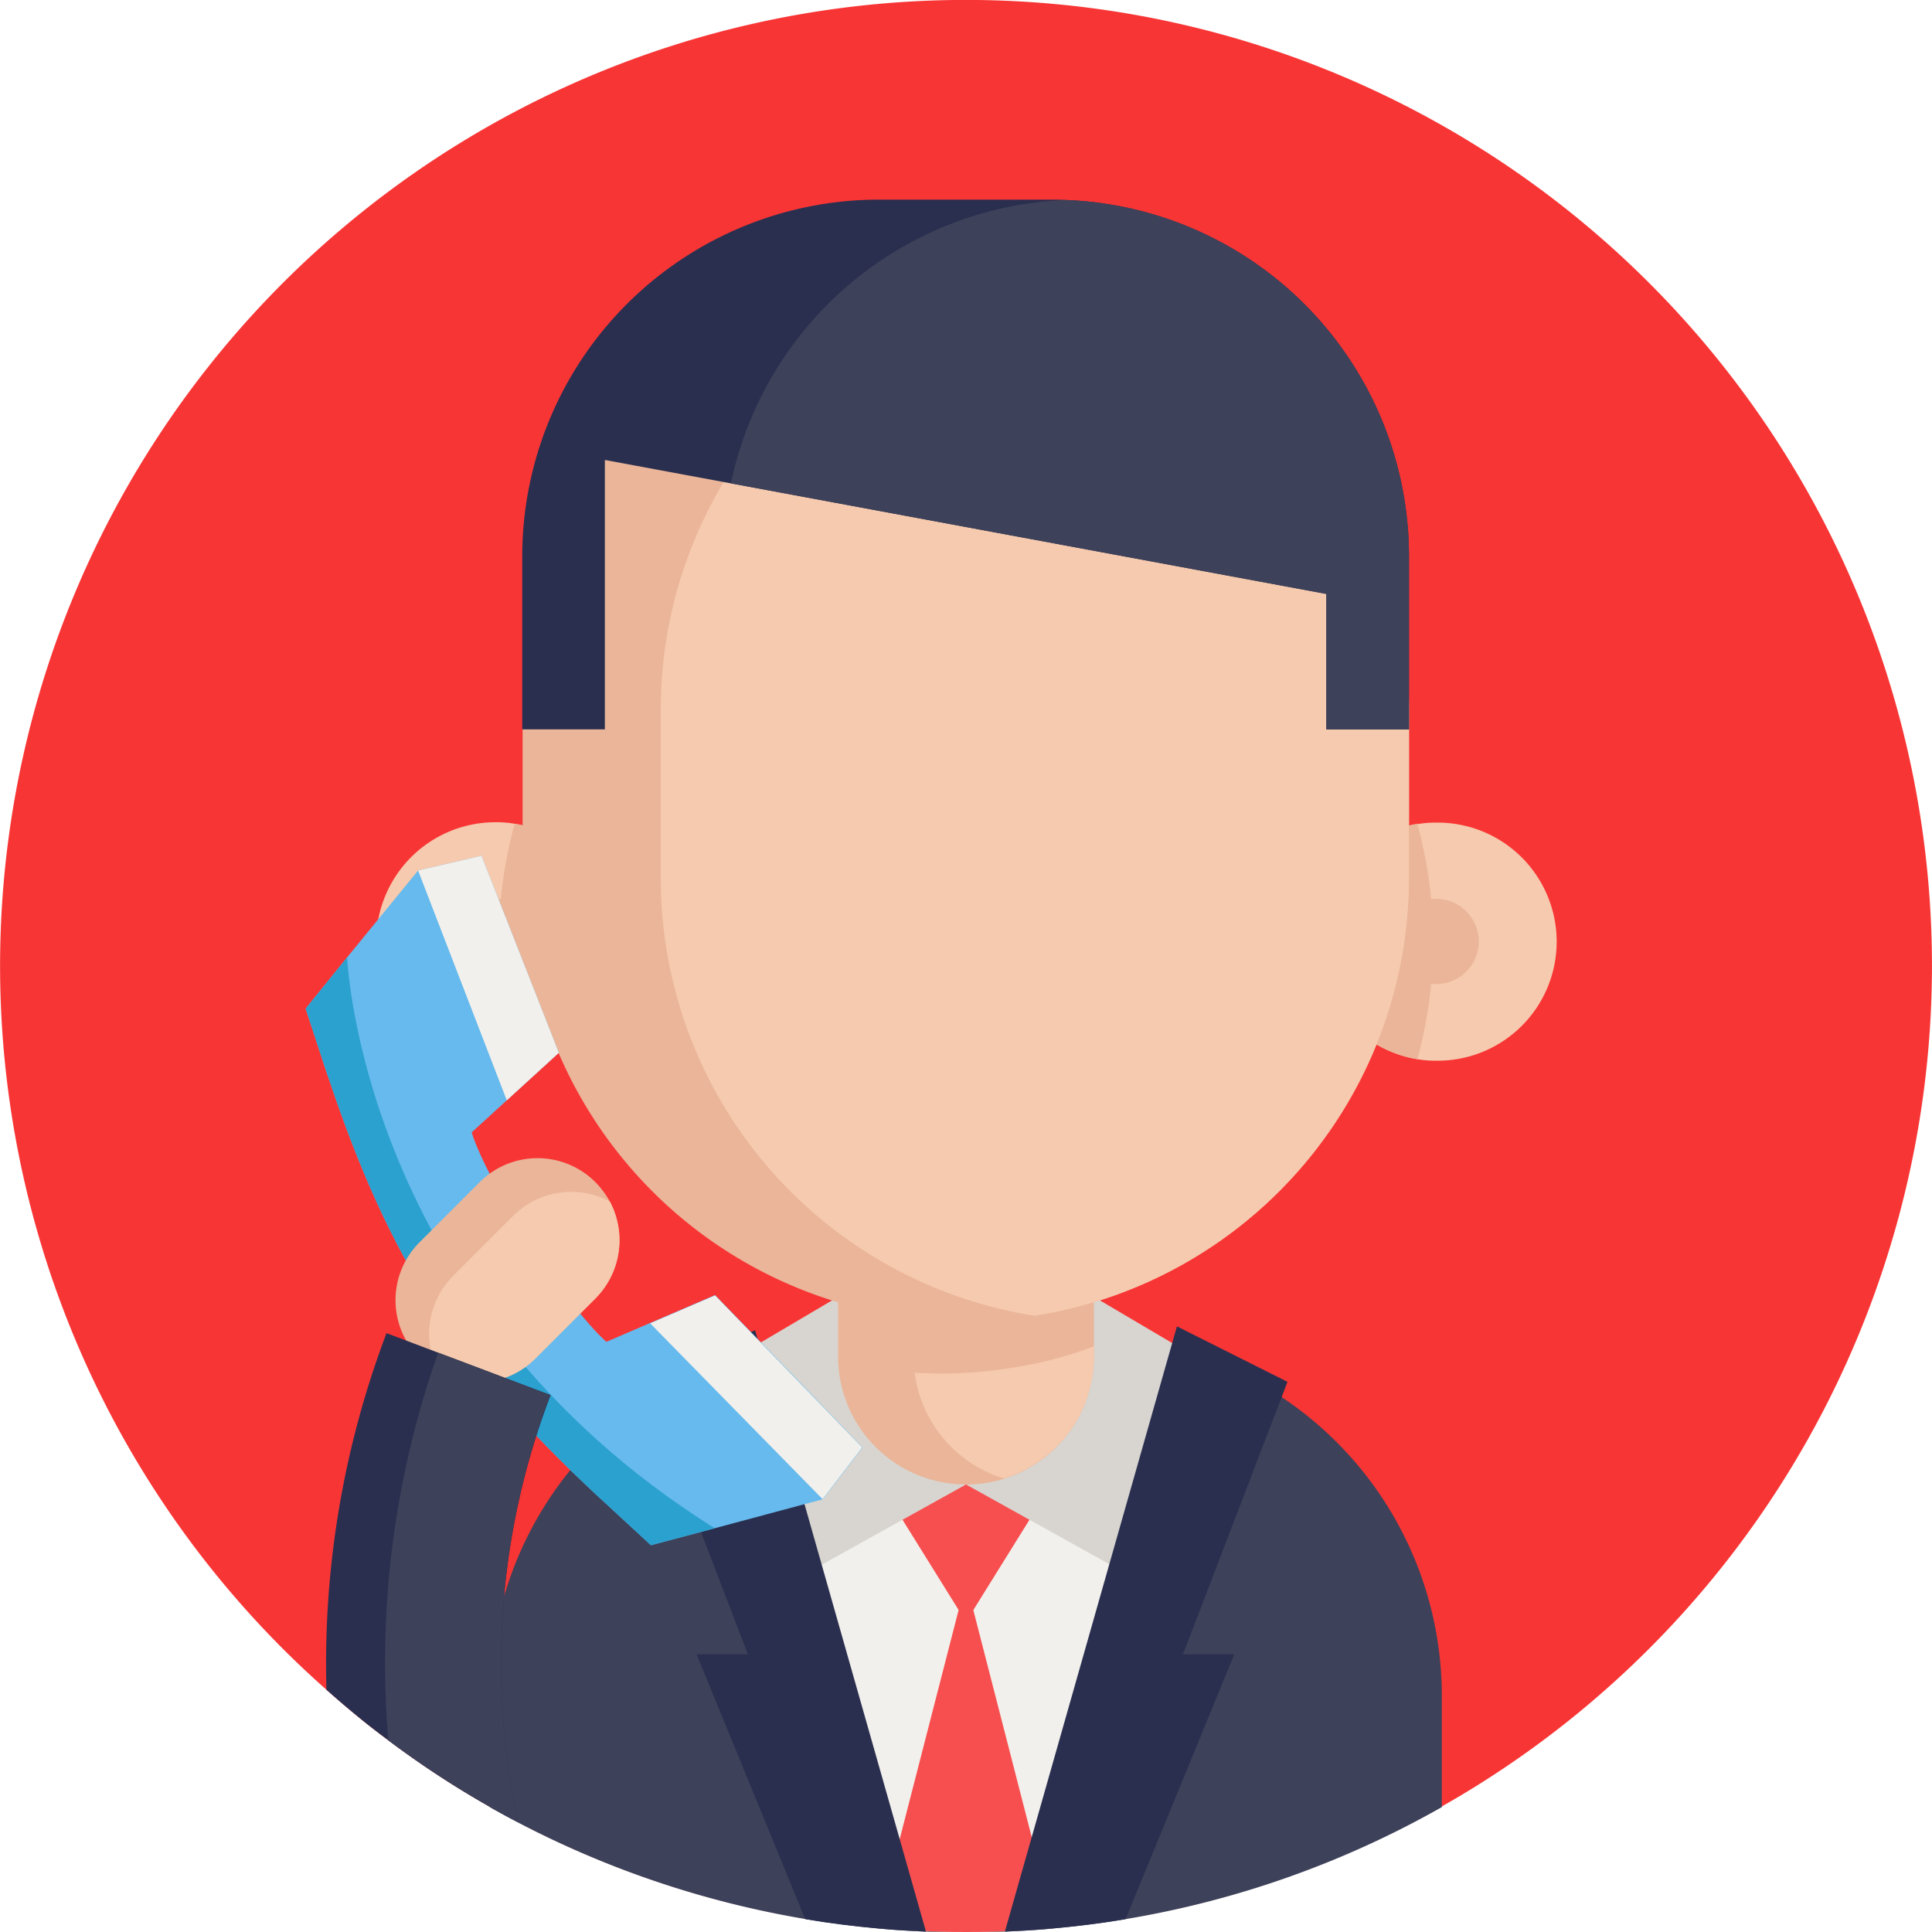 <svg xmlns="http://www.w3.org/2000/svg" width="199.504" height="199.543" viewBox="0 0 199.504 199.543"><defs><style>.a{fill:#f83535;}.b{fill:#3d4159;}.c{fill:#f2f0ec;}.d{fill:#f74f4f;}.e{fill:#d8d5d0;}.f{fill:#2a2f4f;}.g{fill:#eab599;}.h{fill:#f6caae;}.i{fill:#66baed;}.j{fill:#2ba1cf;}</style></defs><path class="a" d="M199.5,99.752a99.8,99.8,0,0,1-146,88.413,97.119,97.119,0,0,1-13.4-8.456c-2.221-1.637-4.325-3.39-6.39-5.221A99.746,99.746,0,1,1,199.5,99.752Z"/><path class="b" d="M228.11,391.556v11.417a99.145,99.145,0,0,1-32.692,11.573c-2.494.429-5.066.74-7.637.974-1.6.156-3.2.234-4.832.312-1.325.039-2.65.078-3.974.078-2.961,0-5.923-.117-8.845-.39A99.629,99.629,0,0,1,129.8,402.973V391.556a37.1,37.1,0,0,1,27.471-35.809c.585-.156,1.169-.312,1.753-.429a32.8,32.8,0,0,1,4.832-.7q1.52-.117,3.039-.117h24.159a37.464,37.464,0,0,1,7.871.818,2.013,2.013,0,0,0,.429.078c.429.117.857.195,1.286.312h.039a37.068,37.068,0,0,1,27.432,35.848Z" transform="translate(-79.223 -216.367)"/><path class="c" d="M243.664,356.6l-.078.429-12.859,59.734c-2.922.273-5.845.39-8.845.39-2.961,0-5.923-.117-8.845-.39l-12.859-59.734-.078-.429Z" transform="translate(-122.13 -217.649)"/><path class="d" d="M250.372,388.8l-9.936,15.976L230.5,388.8" transform="translate(-140.684 -237.302)"/><path class="d" d="M250.792,454.87c-3.039.273-6.079.429-9.2.429s-6.157-.156-9.2-.429l9.2-35.77Z" transform="translate(-141.844 -255.795)"/><path class="e" d="M221.943,361.357l-16.677,9.274L200.2,347.018l10.365-6.118" transform="translate(-122.191 -208.066)"/><path class="e" d="M256,361.357l16.677,9.274,5.066-23.613L267.378,340.9" transform="translate(-156.248 -208.066)"/><path class="f" d="M295.485,357.228l-10.794,28.133h5.3l-11.222,27.354c-2.494.429-5.066.74-7.637.974-1.6.156-3.2.234-4.832.312l17.768-62.5Z" transform="translate(-162.535 -214.536)"/><path class="f" d="M170.5,357.838l10.793,28.133h-5.3l11.222,27.354c2.494.429,5.066.74,7.637.974,1.6.156,3.2.234,4.832.312L182.034,352.5Z" transform="translate(-104.064 -215.146)"/><path class="g" d="M248.519,317.8v16.249a13.225,13.225,0,0,1-9.313,12.625,12.925,12.925,0,0,1-3.9.585A13.221,13.221,0,0,1,222.1,334.049V317.8Z" transform="translate(-135.557 -193.967)"/><path class="h" d="M260.909,356.8v1.013a13.226,13.226,0,0,1-9.313,12.625,13.162,13.162,0,0,1-9.2-10.91c.9.039,1.753.078,2.65.078a45.331,45.331,0,0,0,7.326-.585A41.612,41.612,0,0,0,260.909,356.8Z" transform="translate(-147.947 -217.771)"/><path class="h" d="M124.326,230.213A12.354,12.354,0,0,1,114,242.37a10.815,10.815,0,0,1-1.987.156,12.313,12.313,0,0,1,0-24.626,11.385,11.385,0,0,1,1.987.156A12.354,12.354,0,0,1,124.326,230.213Z" transform="translate(-60.851 -132.994)"/><path class="g" d="M144.162,230.457a12.354,12.354,0,0,1-10.326,12.157,45.974,45.974,0,0,1,0-24.315A12.354,12.354,0,0,1,144.162,230.457Z" transform="translate(-80.687 -133.238)"/><path class="g" d="M128.806,242.6a4.4,4.4,0,1,1-4.4-4.4A4.424,4.424,0,0,1,128.806,242.6Z" transform="translate(-73.241 -145.384)"/><path class="h" d="M349.1,230.274a12.354,12.354,0,0,0,10.326,12.157,10.814,10.814,0,0,0,1.987.156,12.294,12.294,0,1,0,0-24.587,11.387,11.387,0,0,0-1.987.156A12.282,12.282,0,0,0,349.1,230.274Z" transform="translate(-213.071 -133.055)"/><path class="g" d="M349.1,230.457a12.354,12.354,0,0,0,10.326,12.157,45.974,45.974,0,0,0,0-24.315A12.354,12.354,0,0,0,349.1,230.457Z" transform="translate(-213.071 -133.238)"/><path class="g" d="M230.03,116.285V133.7a45.77,45.77,0,0,1-38.42,45.161c-.078,0-.156.039-.234.039a47.213,47.213,0,0,1-7.131.546A45.74,45.74,0,0,1,138.5,133.7V116.285A45.7,45.7,0,0,1,184.246,70.5h0a48.007,48.007,0,0,1,7.131.546A45.823,45.823,0,0,1,230.03,116.285Z" transform="translate(-84.533 -43.029)"/><path class="g" d="M378.106,242.6a4.4,4.4,0,1,1-4.4-4.4A4.424,4.424,0,0,1,378.106,242.6Z" transform="translate(-225.4 -145.384)"/><path class="h" d="M252.369,117.2v17.418a45.77,45.77,0,0,1-38.42,45.161c-.078,0-.156.039-.234.039a45.753,45.753,0,0,1-38.615-45.2V117.2A45.787,45.787,0,0,1,213.754,72,45.753,45.753,0,0,1,252.369,117.2Z" transform="translate(-106.871 -43.945)"/><path class="f" d="M229.969,89.761v17.846h-8.533V93.619L159.948,82.2l-13.015-2.416v27.821H138.4V89.761A36.851,36.851,0,0,1,175.222,52.9h17.846c.468,0,.974,0,1.442.039A36.83,36.83,0,0,1,229.969,89.761Z" transform="translate(-84.472 -32.287)"/><path class="b" d="M263.721,89.823v17.846h-8.533V93.68L193.7,82.263A36.826,36.826,0,0,1,228.3,53,36.824,36.824,0,0,1,263.721,89.823Z" transform="translate(-118.224 -32.348)"/><path class="i" d="M138.513,287.9l-4.091,5.338-11.183,3-6.585,1.753-5.143-4.754c-.156-.117-.273-.273-.429-.39-14.534-13.56-21.392-24.237-27.7-43.057-.078-.195-.117-.351-.195-.546L81,242.581l4.286-5.3,7.326-8.962,6.546-1.52,1.013,2.572,2.844,7.248,4.13,10.521-5.377,4.91-3.624,3.312c1.676,5.338,9.741,17.924,13.911,21.626l4.52-1.948,6.7-2.883,7.871,8.1,5.416,5.611h0Z" transform="translate(-49.438 -138.426)"/><path class="c" d="M179,343.3l-6.7,2.883,17.807,18.158L194.2,359Z" transform="translate(-105.162 -209.531)"/><path class="c" d="M125.334,247.14l-5.377,4.91L110.8,228.32l6.546-1.52Z" transform="translate(-67.626 -138.426)"/><path class="j" d="M123.239,312.655l-6.585,1.753-5.143-4.754c-.156-.117-.273-.273-.429-.39-14.534-13.56-21.392-24.237-27.7-43.057-.078-.195-.117-.351-.195-.546L81,259l4.286-5.3s1.364,36.043,37.953,58.955Z" transform="translate(-49.438 -154.844)"/><path class="g" d="M125.467,321.41l-6.2,6.2a8.277,8.277,0,0,1-5.962,2.455,8.191,8.191,0,0,1-4.013-1.013,8.787,8.787,0,0,1-1.987-1.481,8.443,8.443,0,0,1,0-11.962l6.2-6.2a8.443,8.443,0,0,1,11.962,0,9.1,9.1,0,0,1,1.481,1.987A8.524,8.524,0,0,1,125.467,321.41Z" transform="translate(-63.979 -187.33)"/><path class="h" d="M130.912,326.856l-6.2,6.2a8.277,8.277,0,0,1-5.962,2.455,8.191,8.191,0,0,1-4.013-1.013,8.482,8.482,0,0,1,1.481-9.975l6.2-6.2a8.482,8.482,0,0,1,9.975-1.481A8.524,8.524,0,0,1,130.912,326.856Z" transform="translate(-69.425 -192.775)"/><path class="f" d="M106.235,403.8a97.114,97.114,0,0,1-13.4-8.456c-2.221-1.637-4.325-3.39-6.39-5.221a96.38,96.38,0,0,1,6.2-36.823c1.792.662,3.585,1.364,5.377,2.026,3.858,1.442,7.715,2.922,11.573,4.364A77.578,77.578,0,0,0,106.235,403.8Z" transform="translate(-52.735 -215.634)"/><path class="b" d="M115.777,406.973a97.12,97.12,0,0,1-13.4-8.456,95.984,95.984,0,0,1,5.143-40.018c3.858,1.442,7.715,2.922,11.573,4.364A77.905,77.905,0,0,0,115.777,406.973Z" transform="translate(-62.277 -218.808)"/></svg>